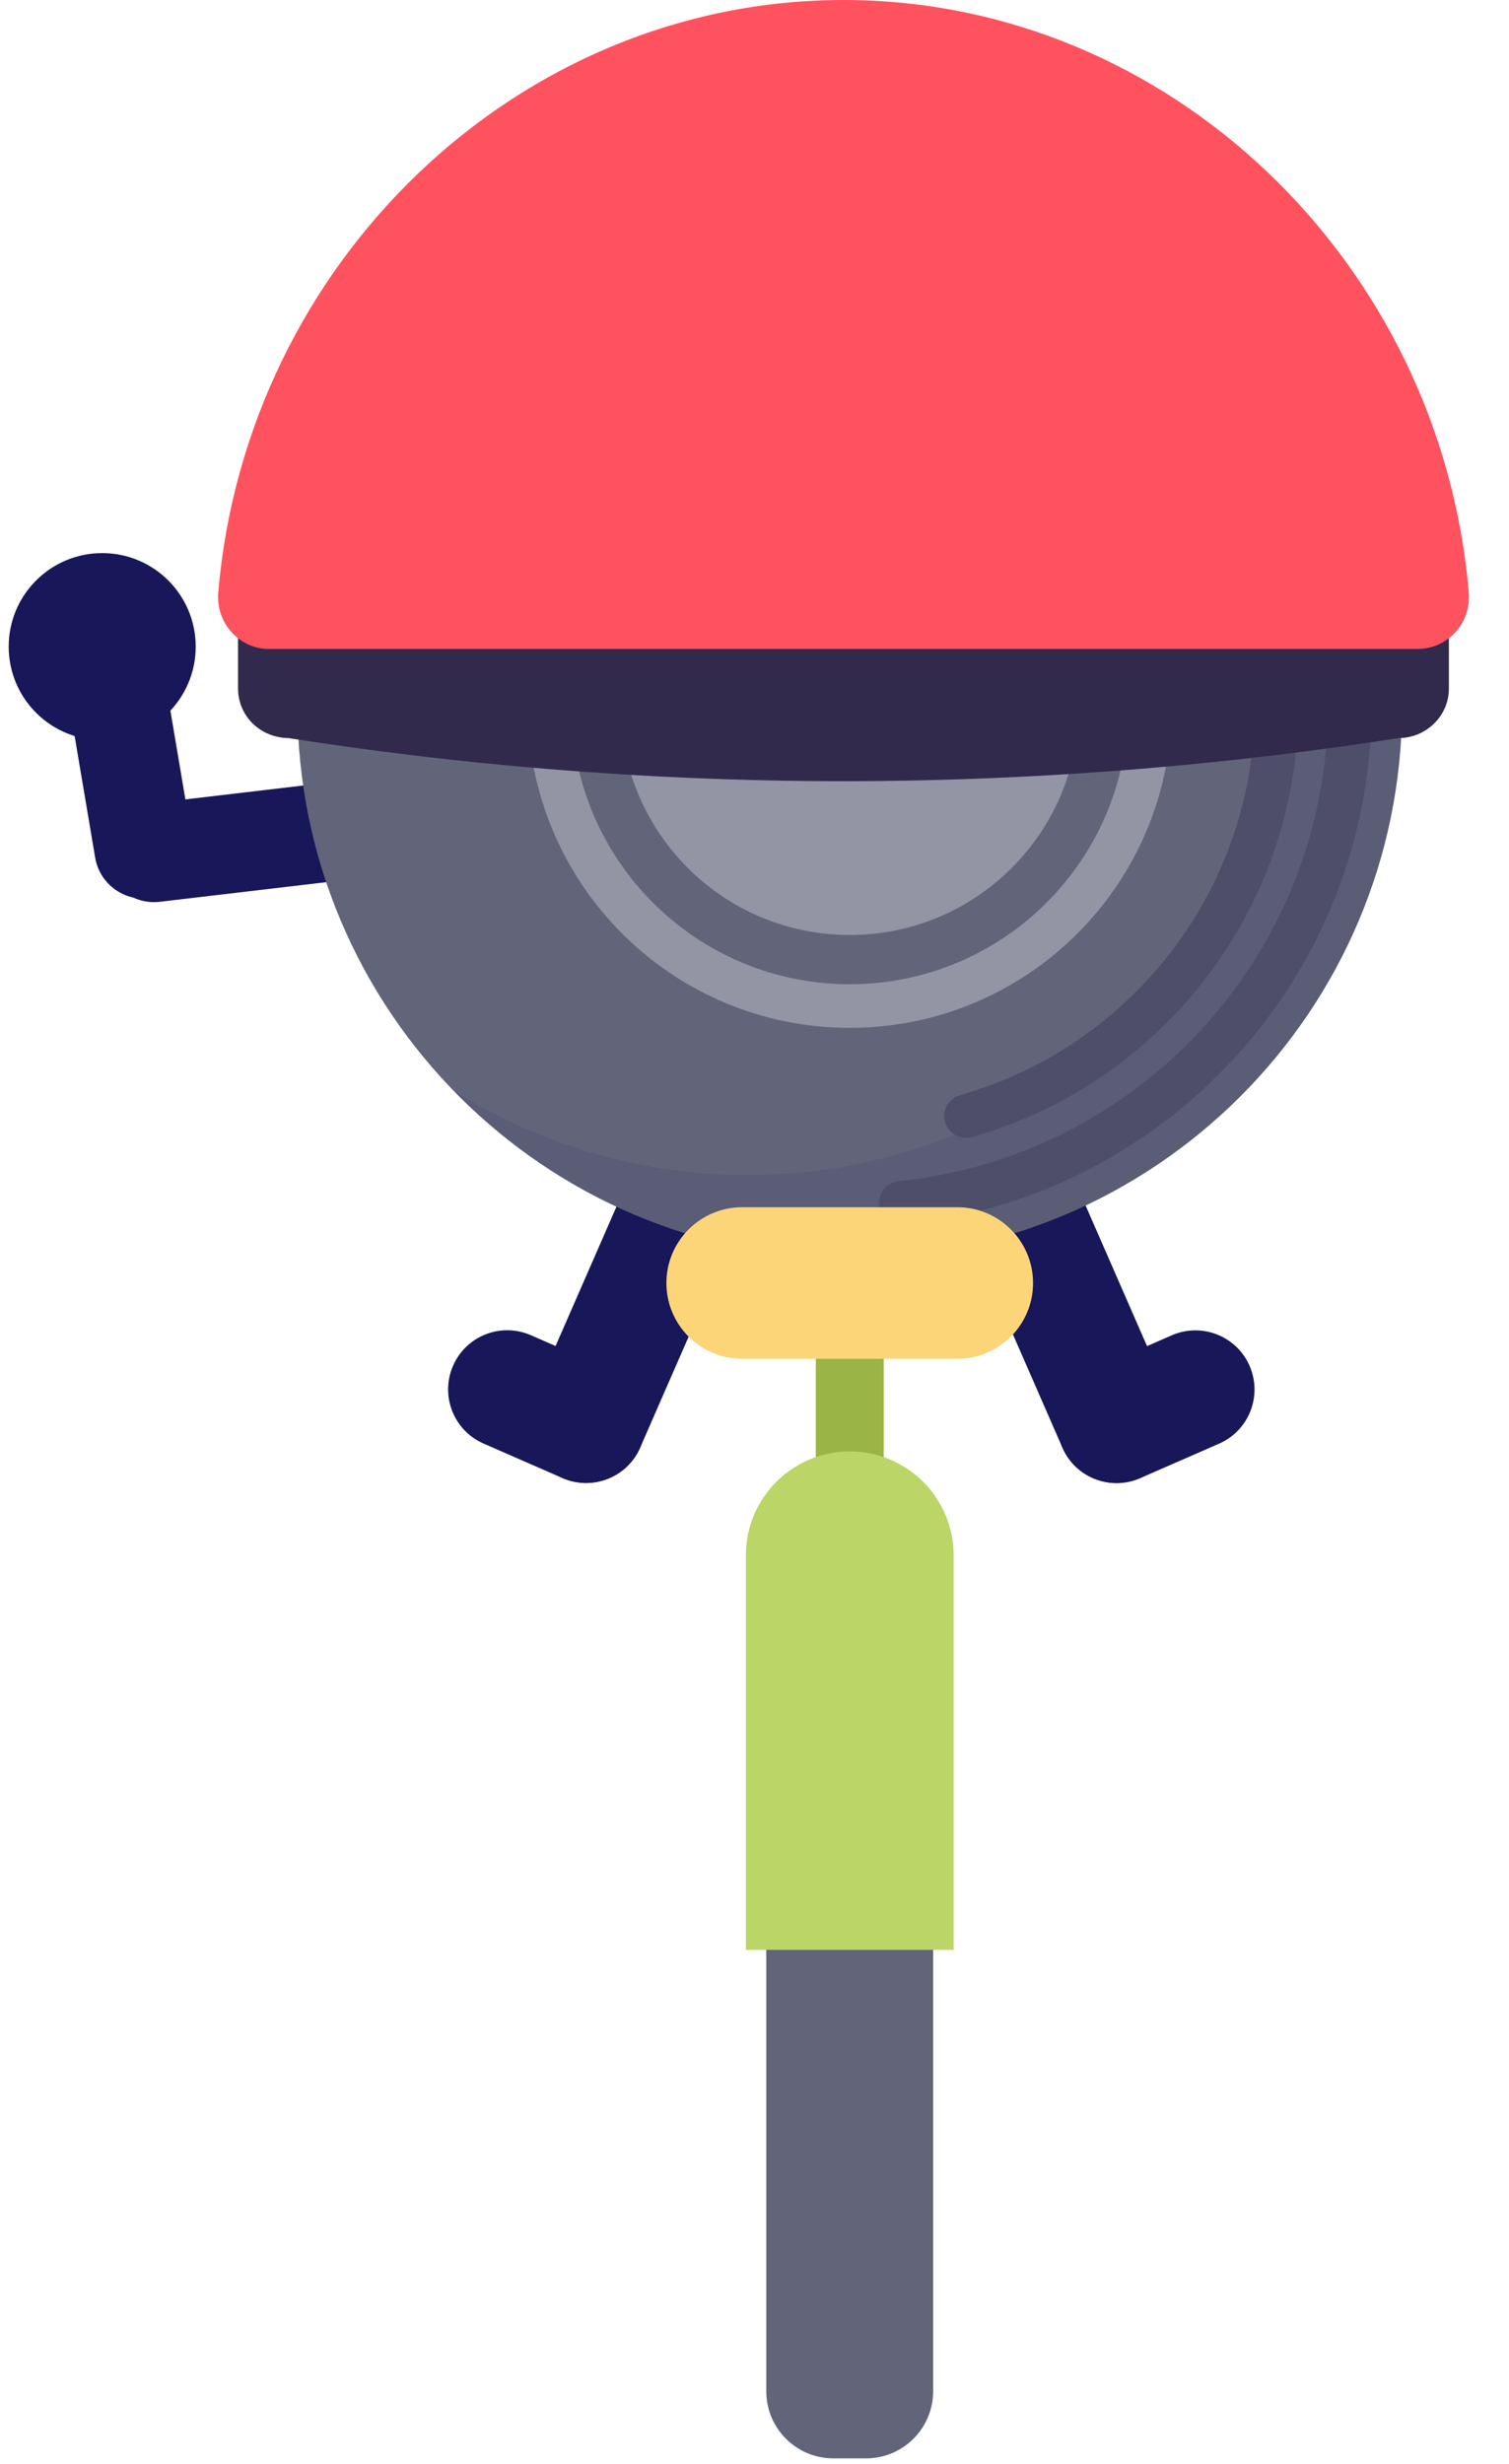 <svg width="155" height="253" viewBox="0 0 155 253" fill="none" xmlns="http://www.w3.org/2000/svg">
<g clip-path="url(#clip0_5171_54157)">
<path d="M87.285 130.295V162.497" stroke="#9AB445" stroke-width="6.98"/>
<path d="M88.959 188.203H85.599C81.794 188.203 78.709 191.287 78.709 195.093V245.555C78.709 249.36 81.794 252.445 85.599 252.445H88.959C92.764 252.445 95.849 249.36 95.849 245.555V195.093C95.849 191.287 92.764 188.203 88.959 188.203Z" fill="#62657A"/>
<path d="M16.411 92.603L34.039 90.526C36.816 90.199 38.801 87.683 38.474 84.906L38.473 84.897C38.146 82.121 35.63 80.135 32.853 80.462L15.225 82.539C12.449 82.866 10.463 85.382 10.79 88.159L10.791 88.168C11.118 90.944 13.635 92.93 16.411 92.603Z" fill="#171759"/>
<path d="M10.498 76.007C15.802 76.007 20.103 71.707 20.103 66.402C20.103 61.097 15.802 56.797 10.498 56.797C5.193 56.797 0.893 61.097 0.893 66.402C0.893 71.707 5.193 76.007 10.498 76.007Z" fill="#171759"/>
<path d="M5.767 64.344L9.775 88.065C10.241 90.822 12.853 92.679 15.61 92.213L15.619 92.212C18.375 91.746 20.233 89.133 19.767 86.377L15.759 62.655C15.293 59.899 12.681 58.041 9.924 58.507L9.915 58.509C7.158 58.974 5.301 61.587 5.767 64.344Z" fill="#171759"/>
<path d="M120.25 143.789L110.536 121.565C109.194 118.496 105.618 117.095 102.548 118.437L102.54 118.44C99.471 119.782 98.07 123.358 99.412 126.428L109.126 148.652C110.467 151.721 114.043 153.122 117.113 151.78L117.121 151.777C120.191 150.435 121.592 146.859 120.25 143.789Z" fill="#171759"/>
<path d="M120.36 137.12L112.257 140.662C109.188 142.004 107.787 145.58 109.129 148.65L109.132 148.658C110.474 151.728 114.05 153.129 117.12 151.787L125.223 148.245C128.293 146.903 129.693 143.327 128.352 140.257L128.348 140.249C127.006 137.18 123.43 135.779 120.36 137.12Z" fill="#171759"/>
<path d="M65.759 148.646L75.473 126.422C76.815 123.352 75.414 119.776 72.344 118.435L72.336 118.431C69.266 117.089 65.69 118.49 64.349 121.56L54.634 143.784C53.293 146.853 54.693 150.43 57.763 151.771L57.771 151.775C60.841 153.117 64.417 151.716 65.759 148.646Z" fill="#171759"/>
<path d="M49.666 148.233L57.769 151.775C60.839 153.117 64.415 151.716 65.757 148.646L65.76 148.638C67.102 145.569 65.701 141.992 62.632 140.651L54.528 137.109C51.459 135.767 47.883 137.168 46.541 140.238L46.537 140.246C45.196 143.315 46.596 146.892 49.666 148.233Z" fill="#171759"/>
<path d="M87.285 129.211C118.618 129.211 144.019 103.81 144.019 72.477C144.019 41.144 118.618 15.743 87.285 15.743C55.952 15.743 30.551 41.144 30.551 72.477C30.551 103.81 55.952 129.211 87.285 129.211Z" fill="#62657A"/>
<path opacity="0.43" d="M87.284 103.308C104.312 103.308 118.115 89.504 118.115 72.477C118.115 55.449 104.312 41.646 87.284 41.646C70.257 41.646 56.453 55.449 56.453 72.477C56.453 89.504 70.257 103.308 87.284 103.308Z" stroke="#D3D3DD" stroke-width="4.48" stroke-miterlimit="10"/>
<path opacity="0.43" d="M87.285 96.014C100.284 96.014 110.822 85.476 110.822 72.477C110.822 59.477 100.284 48.939 87.285 48.939C74.285 48.939 63.747 59.477 63.747 72.477C63.747 85.476 74.285 96.014 87.285 96.014Z" fill="#D3D3DD"/>
<path opacity="0.2" d="M144.011 72.476C144.011 103.809 118.609 129.21 87.276 129.21C71.265 129.21 56.813 122.58 46.5 111.909C55.263 117.446 65.638 120.654 76.766 120.654C108.099 120.654 133.492 95.252 133.492 63.92C133.492 48.598 127.426 34.692 117.543 24.487C133.447 34.531 144.011 52.272 144.011 72.476Z" fill="#3D3D60"/>
<path d="M138.616 74.17C137.756 99.966 117.874 120.941 92.544 123.513" stroke="#4E4E68" stroke-width="4.48" stroke-miterlimit="10" stroke-linecap="round"/>
<path d="M130.829 77.539C128.759 95.325 116.045 109.857 99.228 114.606" stroke="#4E4E68" stroke-width="4.48" stroke-miterlimit="10" stroke-linecap="round"/>
<path d="M35.944 70.783C36.804 44.987 56.687 24.012 82.016 21.441" stroke="#4E4E68" stroke-width="4.48" stroke-miterlimit="10" stroke-linecap="round"/>
<path d="M43.73 67.414C45.8 49.629 58.514 35.096 75.332 30.347" stroke="#4E4E68" stroke-width="4.48" stroke-miterlimit="10" stroke-linecap="round"/>
<path d="M98.333 123.969H76.229C71.934 123.969 68.452 127.451 68.452 131.746V131.755C68.452 136.051 71.934 139.533 76.229 139.533H98.333C102.629 139.533 106.111 136.051 106.111 131.755V131.746C106.111 127.451 102.629 123.969 98.333 123.969Z" fill="#FCD579"/>
<path d="M87.284 149.039C93.171 149.039 97.956 153.823 97.956 159.71V200.226H76.613V159.71C76.613 153.823 81.398 149.039 87.284 149.039Z" fill="#BBD567"/>
<path d="M143.655 75.792C127.33 78.336 108.209 80.2 86.84 80.218C65.3 80.227 46.036 78.354 29.613 75.792C29.264 75.792 27.436 75.747 25.966 74.304C25.026 73.381 24.452 72.118 24.452 70.72V62.558C24.452 59.771 26.782 57.487 29.622 57.487H143.655C146.495 57.487 148.825 59.771 148.825 62.558V70.72C148.825 73.507 146.495 75.792 143.655 75.792Z" fill="#312A4C"/>
<path d="M27.632 66.644C24.595 66.644 22.149 63.973 22.418 60.846C25.294 26.951 53.159 -0 86.642 -0C120.125 -0 147.991 26.951 150.867 60.837C151.136 63.965 148.69 66.635 145.652 66.635H27.632V66.644Z" fill="#FF525F"/>
</g>
<defs>
<clipPath id="clip0_5171_54157">
<rect width="153.214" height="252.445" fill="white" transform="translate(0.894)"/>
</clipPath>
</defs>
</svg>
